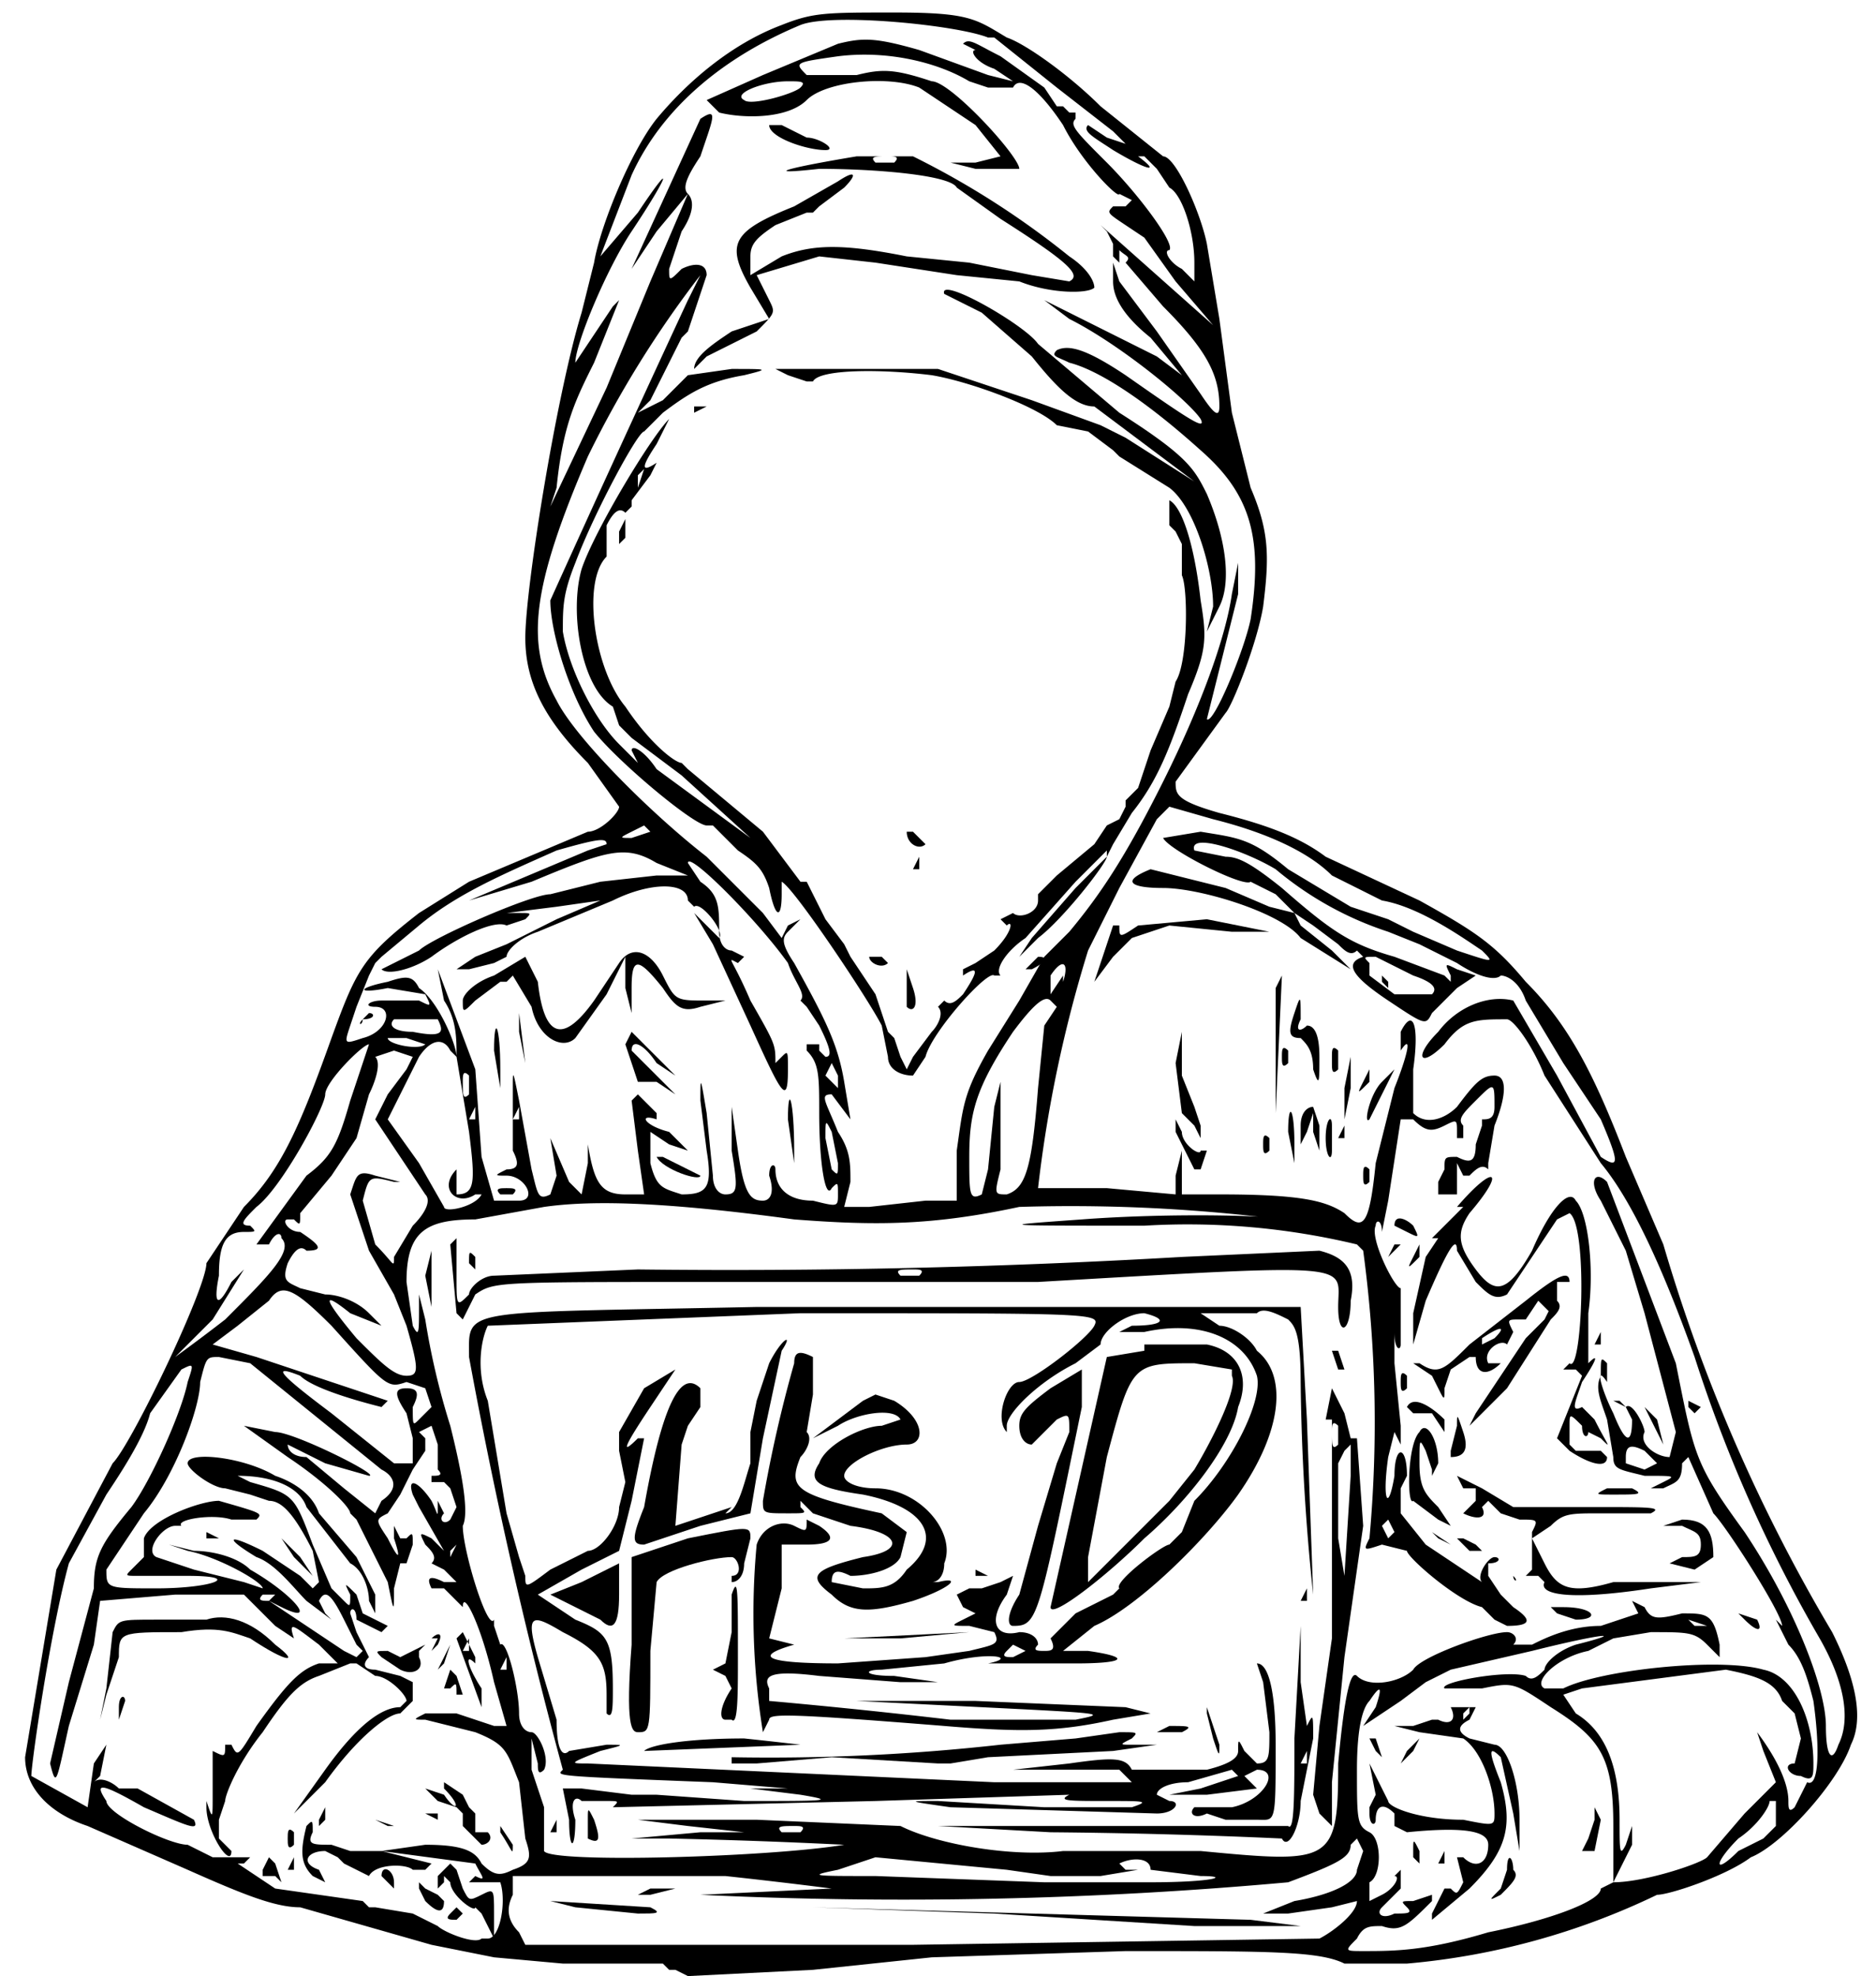 <svg xmlns="http://www.w3.org/2000/svg" width="400" height="421.3" version="1.0" viewBox="0 0 300 316"><path d="M125 4c-8 3-15 9-20 15-4 5-9 17-10 23l-2 8c-4 13-9 44-9 52 0 7 3 13 10 20l5 7c0 1-3 4-5 4l-19 8-8 5c-9 7-10 9-14 20-5 14-8 21-14 27l-6 9c0 4-12 29-15 32l-9 17-5 30c0 5 4 9 10 11l16 7c9 4 14 6 18 6l21 6 10 2 11 1h16l1 1h1l2 1 20-1 19-2 31-1c23 0 31 0 35 2h10a115 115 0 0 0 40-11c2 0 11-3 15-6 5-2 14-12 16-18 2-4 1-10-3-18a270 270 0 0 1-27-62l-6-14c-5-13-9-21-16-28-5-6-8-8-17-13l-15-7c-4-3-9-5-17-7-7-2-7-3-7-5l8-11c1-1 5-11 6-17 1-8 1-12-2-19l-3-12-2-15-2-12c-1-5-5-14-7-14l-10-8c-5-5-12-10-15-11-5-3-6-4-18-4-11 0-13 0-18 2zm34 2 10 8 9 7 2 2-3-1-3-2c-1 1 1 2 4 4 5 3 8 4 4 1h1l2 2 2 3c2 1 4 7 4 12v3l-2-2c-2-1-3-3-2-3 1-1-5-9-10-14s-6-6-5-7v-1h-1l-1-1h-1l-2-3-7-5c-4-2-5-3-6-2s-1 1 0 0l2 1c-1 0 0 2 3 3l3 2-4-1-11-4c-7-2-9-2-13-1l-12 5-9 4 2 2c4 1 11 1 14-2s13-4 18-2l9 6 4 5-4 1h-4l4 1h7c0-2-11-14-14-14-6-2-8-2-12-1h-8c-2-2-2-2 5-3 8-1 16 1 21 4l3 1h4c1-2 4 0 8 6 3 6 9 12 9 11l2 1-1 1h-2c-1 1-1 1 2 3l3 2 5 7 6 7-9-8-9-8 1 1 1 2v2l1 1v-2c-1-1-1-1 0 0s2 1 1 2l6 7c7 7 9 11 9 16 0 2-1 1-3-2l-7-10-6-8-1-3v3c0 2 1 5 6 9l5 6-4-3-18-9 4 3c8 4 19 13 21 16 1 2-2 0-12-7-6-4-9-5-11-4-1 1 0 1 2 2 4 1 11 5 21 14 8 7 10 14 8 27-1 5-6 17-7 16l2-8 3-12v-5l-1 5c-1 7-5 18-11 30s-10 18-15 24l-4 4-4 7-5 8c-4 7-4 9-5 16v8h-5l-9 1h-4l1-4c0-3 0-5-2-8-2-5-3-6-1-6l3 4-1-6c-1-6-3-10-8-19-2-3-2-4-1-5l2-2-2 1-1 2-3-4-9-9c-9-7-21-19-24-25-5-9-4-18 5-39a168 168 0 0 1 18-29l-2 4a4941 4941 0 0 0-22 48c0 5 3 15 7 21 4 5 16 15 18 15h1l4 4c3 2 4 3 5 6 1 5 2 5 2 1v-2c2 1 14 19 16 23l1 5c0 2 2 3 4 3l2-3c1-4 10-14 11-13h1c-1-1 1-4 4-6l8-9 5-5v1l1-2 3-5c4-5 6-10 9-19 3-7 3-9 2-15-1-9-3-15-5-16v4l1 1 1 2v5c1 2 1 14-1 17l-1 4-3 7-2 6-2 2v1l-1 2-2 1-2 3-6 5-3 3v1c0 2-3 3-4 2l-2 1 1 1c1-1 1 1-2 4l-3 2-2 1v1c3-2 2 0 0 3-1 1-2 2-3 1l-1 1c1 1 0 3-1 4l-3 4-1 2-1-2-1-3-1-1-2-6-4-6-1-2-3-4-2-4-1-2h-1l-3-4-3-4-6-5-6-5-1-1c-1 0-5-3-9-9-5-6-7-20-3-24v-5c1-2 2-3 3-2l1-1v-1l3-4 1-2c-3 2-2 0 0-3l1-2 1-2c1-1 1-1 0 0-3 3-12 18-14 24-2 7 0 19 5 22l1 3 2 2 8 6 11 10-15-11c-2-3-4-4-4-3l1 2-3-3c-4-4-8-12-9-18 0-4 0-6 2-11 3-8 10-21 11-21l3-3c4-3 7-5 13-6 4-1 4-1-2-1l-7 1 3-3 4-2 4-2c3-3 3-3 2-5l-2-4 10-3 9 1 13 2 10 1c5 2 11 2 12 1 0-1-1-3-4-5a135 135 0 0 0-25-16h-9c-12 2-15 3-6 2 9 0 21 1 22 3l7 5c11 7 13 9 11 10l-6-1-10-2-10-1c-10-2-15-2-20 0l-5 3v-3c0-2 1-3 4-5l5-2h1l1-1 4-3c2-2 2-3-1-1l-7 4c-10 4-11 6-7 13l3 5-6 2c-3 2-6 4-6 6l-5 5-4 2 2-2 5-10 1-1 3-9c0-2-2-2-4-1-2 2-2 2-2 0l2-6c2-3 2-5 1-6s0-3 2-6c2-6 3-8 0-6l-11 24 4-6 5-6-6 14-7 17-9 19 1-3c1-10 3-14 6-20l4-10-1 1-6 9c0-3 5-15 9-21 6-9 7-12 1-3l-6 7 5-13c5-11 15-19 27-24 5-2 25 0 30 2zm-31 8c-1 1-8 3-9 2-2-1 3-3 7-3 2 0 3 0 2 1zm15 12h-3c-1-1 0-1 2-1 1 0 2 0 1 1zm-41 52v-2l1-1-1 3zm92 53c8 2 15 5 19 9l8 4c6 1 13 6 16 8 2 2 2 2-4 0l-7-3-4-2-6-2-10-6c-6-5-8-5-14-6l-6 1c1 2 13 8 14 7l4 2 3 3-4-1-7-3-12-3c-5 2-3 3 2 3 6 0 19 4 22 8l8 5-3-3-5-4-1-2 3 2 4 3c1 1 2 2 3 1l1 1c-3 1-2 3 4 7s6 4 7 2l4-4 3-2-3-1c-2-1-2-1-1 1v1l-1-1-8-3c-7-2-10-4-18-11-5-4-7-5-9-5l-5-1c-1-3 8 0 13 3a54 54 0 0 0 18 10l5 2 6 3c3 2 6 3 7 2 1 0 3 1 4 4l3 5 3 5 6 9c3 7 3 8 0 6l-7-13-7-12c-4-1-9 1-12 5-4 4-3 6 1 2 3-4 5-4 10-4 1 0 4 4 6 9l9 14c5 6 10 17 15 31a229 229 0 0 0 20 45c4 7 5 13 3 17-1 3-2 2-2-3 0-6-5-19-13-31-8-11-8-12-11-27l-11-29c-2-2-3 0-1 3l4 8 3 10 5 19-1 4c-2 0-5-2-4-4 0-1-2-5-3-4l-1-1h-1l2 1 1 2c0 4-1 4-3-1-2-4-3-8-1-5v-3c-1-1-1-1-1 2-1 2 0 4 1 7l1 6c0 2 1 2 5 3 5 0 5 0 3 1l-2 1h2c2-1 3-1 3-4l1-1 4 9c2 2 11 16 11 18l-1-1 2 4c2 2 3 5 4 9 1 7 1 14-1 13l-1 2-1 2c-1 1-1 0-1-1 0-3-2-7-5-11l1 3 2 5-5 5-6 7c-1 1-10 4-15 4l-2 1c0 2-8 5-18 7-10 3-15 3-20 3-3 0-3 0-1-2 1-2 2-2 4-2 3 1 4 0 8-4v-1l-3 1c-2 0-2 0-1 1s0 1-2 1c-2 1-3 0-2-1l1-1 2-2v-3l-1 1c1 0 0 2-2 3l-2 1v-3c2-1 2-7 0-8s-2-2-2-10c0-7 1-10 2-11 2-3 2-2 1 1l-2 3 3-2 3-2 4-3 4-2 13-3c12-3 15-3 7-1-3 1-5 3-5 4-1 1-2 2-3 1-3-1-14 1-13 2h6c5-1 5-1 11 3 8 5 10 8 10 19v9l3-6v-3l-1 3c-1 2-1 1-1-4 0-8-2-14-7-17l-2-3 3-1 23-3c5 1 8 2 9 5l2 2 1 4-1 4c-2 0-1 2 1 2 2 1 2 0 2-2 0-7-3-14-8-15-7-2-26 0-32 3h-3c-2-1 2-5 7-6l4-2 6-1c6 0 7 0 9 2l2 2v-2c-1-5-2-5-6-5-4 1-5 1-6-1l-2-1 1 2-6 2c-5 0-9 2-11 3h-3c1-1 0-2-1-2-3 0-14 4-15 6-2 2-7 3-9 1-1-1-2 3-3 14 0 16-1 16-22 14h-22c-8 1-20-1-26-4l-23-1h-19l8 1 9 1h-7l-11 1h6a986 986 0 0 1 28 1c-12 2-47 3-48 1v-7l-2-6v-5l1 4c0 1 0 2 1 1 1-2-1-6-2-6s-2-1-2-3c0-4-2-12-3-11l-1-3v-1c-1 2-5-11-5-15 1-2 0-8-2-16a118 118 0 0 1-4-17l-1-4v2c0 4 0 5-1 3l-1-7c0-8 3-10 11-10l11-2c7-1 18-1 40 2 13 1 22 1 36-2a267 267 0 0 1 49 3c-5-2-26-2-39-1-14 1-14 1 10 1a116 116 0 0 1 34 3l1 1a205 205 0 0 1 1 46c-1 2-1 2 2 1l4 1c0 1 8 8 12 9l2 2 2 1c4 0 4-1 1-3l-2-2-2-3v-2c2 0 2-1 1-1s-3 3-2 4l-9-6-4-5v-4l1-2c0-5-2-5-2 0-1 6-2 4-1-3l1-4 1 2v-3l-1-10v-5c0 3 1 3 1 2v-9c-1 0-5-8-4-10 0-1 1-1 1 1l1-5 2-13h2c2 2 3 2 5 1s2-1 2 1v1h1v-2c-1-1 0-2 2-4 3-3 3-3 3 1 0 2-1 2-2 2v1l-1 3c0 3-1 3-3 2-2 0-2 0-2 2l-1 2v2h3v-5l1 2h1c1-1 2-2 3-1v-1l1-6c2-5 2-8 0-8s-3 1-6 5c-2 2-5 3-7 1v-7c1-7 0-10-2-6v3c2-3 1 1-1 6l-3 12c-1 10-2 11-5 8-3-2-7-3-20-3h-6v-7l-1 4v3l-11-1h-11a208 208 0 0 1 8-38l5-10 6-11 2-2 7 2zm-90 2-3 1c-2 0-2 0 0-1l2-1 1 1zm-7 2-3 1-19 8 10-3c12-5 15-6 20-3l5 2h-5l-9 1-8 2c-3 0-19 7-21 9l-4 2-2 1c1 1 5 0 8-2 4-3 10-6 12-5l3-1c1-1 1-1-1-1h-2l8-1 7-1-7 3-8 4-5 2-3 2h2l4-1 2-1c0-1 2-3 5-4l12-5c6-3 12-3 12 0l1 1c1-1 5 4 4 5l-2-2-2-2 3 5 6 13c5 11 6 13 6 7 0-3 0-3-1-2l-1 1c0-3 0-3-4-10-3-7-4-7-2-6l1-1-2-1c-1 0-2-1-2-3 0-4 0-6-3-8l-2-3c0-2 11 9 16 16 1 3 3 5 2 6l1 1 2 3c2 4 2 5 1 5l-1-1v-1h-2v1c2 2 2 4 2 10 0 8 1 14 2 12 1-1 1-1 1 1s0 2-4 1c-4 0-6-2-6-5 0-1-1-1-1 1 1 3 0 4-1 4-2 0-3-1-4-8l-1-7v7c1 6 1 7-1 7-1 0-2-1-2-3l-1-10c-1-6-1-6-1-2l1 8c1 6 0 7-4 7-3-1-4-1-5-5v-5l3 2 3 1-3-3c-4-1-5-3-2-2v-1l-2-2-1-1-1 1 1 8 1 7h-3c-4 0-5-2-6-8v3l-1 5-2-2-3-7-1-4 1 4 1 6-1 3c-2 1-2 0-3-4l-2-11c-1-5-1-5-1-2v10c1 2 1 3-1 3-2 1-2 1 0 1 3 0 5 4 2 4h-4l-2-7-1-14-6-16 1 5c2 3 2 6 2 9l2 12c1 8 1 10-2 10v-4c-3 3 0 6 3 4h1c-1 2-6 3-6 2l-4-7-5-7 5-10c2-3 4-3 5-1l1 1c0-2-3-9-6-11-1-2-2-2-5-1-5 1-5 2 0 1l6 1c1 2 1 2-1 1h-6c-2 0-3 1-1 1 3 0 2 4-2 5-3 1-3 1-2-2l1-3 2-5 1-2 1-1 6-5c6-5 13-8 22-12 7-2 8-2 8-1zm129 21c3 1 4 2 3 3h-6l-4-3v-2c-1-1-1-1 1-1l6 3zm-56 0-2 3v-3c2-3 3-2 2 1zm-1 5-2 3-1 10c-1 13-2 16-5 17-2 0-2 0-1-4v-14l-1 4-1 10-1 4c-2 1-2 0-2-6 0-7 1-11 7-20 3-4 5-6 6-5l1 1zm-99 2c1 2 1 3-4 2-3 0-4-1-3-2h7zm-2 4c-1 1-6 0-6-1h3l3 1zm-12 9c-2 7-3 9-7 12l-8 11h2c1-2 2-2 2-1 2 2-2 6-9 13a313 313 0 0 1-8 6l6-6 5-8-2 2c-2 4-3 4-2-1 0-5 1-7 4-7 2 0 2 0 1-1-2 0-1-1 1-3 4-3 11-16 11-18s6-8 7-8l-3 9zm10-7-1 2-3 4-2 4 4 6 4 6c1 1 0 3-2 5l-3 5c0 2 0 1-3-2l-2-7c1-4 1-4 5-3h1l-4-1c-3-1-3 0-4 3l3 9 4 7 2 5c2 7 2 8 0 8s-4-2-8-6c-5-6-6-8-1-4l5 2-2-2c-2-2-5-3-7-3l-4-1c-2-1-3-1-2-4 1-2 2-3 3-2 3 0 2-1-1-3-2 0-3-2-2-2h1c1 1 1 1 1-1l5-6 4-6 2-7c1-2 2-5 1-6l3-1 3 1zm68 3v2l-2-2 1-2 1 2zm-59 3c-1 1-1 0-1-2 0-1 0-2 1-1v3zm1 4h-1l1-2v2zm7 0h-1l1-2v2zm51 7c0 2 0 2-1 1l-1-5c0-3 0-3 1-1l1 5zm-81 26c9 10 9 10 12 9l3 1 1 3-2 2c-1 1-1 1-1-2 1-2 1-3-1-3s-2 1 0 4l1 4v4h-3l-10-8c-8-6-10-8-5-6 2 2 9 4 13 5l1-1-21-7-7-2 4-3 5-4c2-3 4-2 10 4zm-13 6 21 17c2 1 3 3 0 5l-1 2-5-4-6-5c-2 0-3-1-3-2l6 3 7 2c2 0-12-7-15-7l-5-1 7 5c6 4 10 8 10 9l1 1 5 10c1 5 1 5 1 1l1-4h1l1-3c0-2 0-2-1-1h-1l-1-2v2c1 3 1 4-1 0-2-3-2-3 0-4l2-3 2-4 2-3v-2l-1-1 2-1 1 3v4c1 1 0 1-1 1v1h2l1 1 1 3-1 2c-1 1-2 0-1-1l-1-2v1c0 2 0 1-1-1-2-3-4-4-3-1l1 2 4 7-2-2c-2-1-2-1-1 1 1 1 2 2 1 3l2 1 2 2h-2c-2-1-3-1-2 1h2l2 2 1 1c0-3 3 3 5 12l2 7h-2l-6-2h-5c-2 1-2 1 0 1l8 2c5 2 5 3 7 8l1 9c1 3 1 4-2 5-2 1-3 1-5-1-1-2-3-3-9-3l-7 1h-5l-3-1c-3 0-4 0-3-2 0-2 0-2-1-1-1 4-1 6 1 8l2 1-1-2c-3-1-2-3 1-3l2 1 1 1 2 1 2 1c1-2 6-2 7-1h2l1-1-4-1-4-1 15 2c1 2 2 3 0 2l-1 1h5c1 3 0 9-2 9h-1c-1 1-6-1-7-2l-4-2-6-1h-1l-1-1-14-2-6-4h1l1-1h-6l-4-2c-3 0-13-5-13-7-2-3-1-3 6 1 7 3 9 4 8 2l-9-5h-3c-1-1-3-2-4-1l1-1 1-5 1-3-1 3-2 3v-4 4l-1 7-9-5c0-2 3-23 6-34l6-11c2-3 6-9 7-13l5-7c2-1 2-1 1 2-1 5-6 16-9 20-5 6-6 8-6 13l-4 15-3 13c1 4 1 3 3-6l4-13 1-7 12-1h11l5 5 3 2c-1-3 0-2 4 1l3 3h-3c-3 1-5 3-10 10-3 5-3 5-4 3h-1c0 2 0 2-2 1-1-1-1-1 0 0v7c0 4 0 4-1 1v1c0 4 4 10 4 7l-2-2v-3l1-3c0-1 2-6 6-11 4-6 6-8 9-9l5-2h1l3 2c2 0 5 3 5 4l-1 1c-3 0-7 3-12 10l-5 7 5-5c5-7 10-11 12-11l2-2v-3l-2-1-4-1c-2 0-2-1-1-2l-2-4-1-3c0-1 1-1 1 1l4 2 1-1-2-1-2-1-1-3c-2-2-2-2-1 0 0 2 0 2-1 1l-2-2-3-7c-3-8-3-8-10-10l-2-1c6 0 10 2 11 5l7 9c2 1 3 4 3 6l1 2v-3l-3-6-6-7c-1-3-4-5-7-6-5-3-14-4-14-2 0 1 4 4 6 4l4 1 3 1c2 0 4 2 7 8l1 5-1 1-2-2-6-4c-6-3-6-2-1 1 3 1 6 5 8 7l4 3-1-1-1-2c1-2 2-1 4 3l2 4 1 1-1 1-2-1-6-4-6-4 2 1c6 3 2-2-5-6-2-2-6-3-9-3l-4-1 3 1c5 1 12 5 12 6l-3-1-8-2-6-2c-2-1 1-5 3-5h1c-1-1 5-2 8-1h4c1-1 1-1-6-3-3 0-11 3-12 6v3l-2 2c-1 1-1 1 1 1h8c9 0 4 2-5 2-8 0-8 0-8-3l6-9c5-6 9-17 9-21 1-4 1-4 3-4l5 1zm225 16-2 1-3-1v-1c0-2 1-2 3-1l2 2zm-42 11-1 1-1-2 1-1 1 2zm-151 4v-1l1-1-1 2zm-28 6-1 1c-1 0-2 0-1-1h2zm229 5h-2l-1-1 3 1zm-192 7h-1l1-2v2zm203 25-2 2-4 2c-4 4-4 2 0-2 3-2 5-5 5-6h1v4zm-156 1h-3c-1-1 0-1 2-1 1 0 2 0 1 1zm90 3-1 3c0 2-4 4-10 5l-5 2h4l7-1 4-1c0 2-4 5-6 6l-65 1H84l-1-2c-2-2-2-4-1-6v-3h34a856 856 0 0 1 17 2l-21 1a683 683 0 0 0 94-2c8-3 10-4 10-6l1-1 1 2zm-57 3 7 1h8l6-1h-2l-1-1c2-1 5-1 5 1l8 1c5 0 2 1-8 1h-17l-27-1c-10 0-11 0-6-1l6-2 21 2z"/><path d="M123 20c0 2 6 4 9 4 2 0-1-2-3-2l-4-2h-2zm28 27 6 3 8 7c4 5 7 8 10 8l16 12-11-7-4-2-11-4-15-5h-26l2 1 3 1h1c1-2 11-2 19-1 6 1 17 5 20 8l5 1 4 3 1 1 8 5c4 3 7 13 7 19l-1 4 2-4c2-4 1-11-2-18-2-4-3-6-14-13l-13-11c-2-3-16-11-15-8zm-40 18v1l2-1h-2zM99 85v2l1-1v-3l-1 2zm46 48c0 2 2 3 3 2l-1-1-1-1h-1zm1 6h1v-2l-1 2zm26 3-7 8-2 3 3-3c4-3 11-12 11-13l-5 5zm-33 11c0 1 2 2 3 1l-1-1h-2zm25 2h1c2-1 3-2 1-2l-2 2zm-19 3v3c1 1 2 0 1-3l-1-3v3zm14 2 2 1-2-1c-1-1-1-1 0 0zm-11 2c-1 1-1 1 0 0l1-2-1 2zm30-14-2 6-1 3 3-4 3-3 3-1 3-1 10 1h6l-10-2-11 1c-3 2-3 2-3 0h-1zm26 10v20l1-22-1 2zm3 4c-1 3-1 4 1 4 1 1 2 2 2 5 1 3 1 2 1-2s-1-5-2-5c-1 1-2 1-1-1 0-4 0-4-1-1zm-19 8 1 8 2 2 1 2v-2l-1-3-2-5v-7l-1 5zm17-1c0 1 0 2 1 1v-2c-1-1-1 0-1 1zm8 1c0 1 0 2 1 1v-3c-1-1-1 0-1 1zm3-1-1 5v5l1-5v-5zm2 4c-1 2-1 2 1 0v-2l-1 2zm3 0c-2 2-3 7-2 6l1-2 2-4 1-2-2 2zm-15 8 1 5v-3c0-6-1-7-1-2zm2-1v3l1-2 1-3v3l1 3v-4l-1-3c-1 0-2 1-2 3zm4 2c0 3 1 4 1 2v-4c0-2-1-1-1 2zm-24-1 2 4 1 2h1l1-3h-1c0 1-3-1-3-3l-1-2v2zm26 1h1v-2l-1 2zm-12 1c0 1 0 2 1 1v-2c-1-1-1 0-1 1zm16 5c0 1 0 2 1 1v-2c-1-1-1 0-1 1zm16 5-5 5h1l-2 3-2 9v5l2-7c3-7 5-11 5-8l3 5c2 2 3 3 5 2l4-6 4-6 2-1c3 2 2 26 0 24l-1 1h2l1 1-2 5-2 5 2 2c3 2 6 3 6 1l-1-1h-4l-1-1v-3c0-2 0-2 2 0 0 2 1 2 1 1l2 1c2 2 1 1-1-3l-2-2c-2 1-1-1 0-4 2-3 3-5 1-3v-8c1-7 0-16-2-18-1-2-4 1-7 8-4 7-6 7-9 3s-3-6-1-9c6-7 4-8-2-1zm-11 3 2 1c2 1 2 1 1-1-1-1-3-2-3 0zm-155 8 1 5v-9l-1 4zm4-5 1 11 1 1 2-4c3-2 3-2 37-2h53c52-3 48-3 48 4 0 5 2 4 2-1 1-5-1-7-5-8l-22 1a1245 1245 0 0 1-87 2l-23 1c-2 0-4 2-4 3-2 2-2 2-2-3v-6l-1 1zm75 5h-3c-1-1 0-1 2-1 1 0 2 0 1 1zm76-5-1 2 1-1 1-1h1-2zm3 2c-1 2-1 2 1 0v-2l-1 2z"/><path d="m75 202 1 1v-2c-1-1-1-1-1 1zm169 6-9 7c-4 4-5 5-8 3h-1l3 2 1 2c1 2 1 2 1 0l1-3 3-2h1c0 3 2 3 4 1l2-1-6 9-1 2 6-6 7-11c1-1 2-2 1-3v-3h2c0-2-2-1-7 3zm4 1-1 2-3 3-2 3-2 1h-2c-1-2 2-4 3-3l1-2c-1-2-1-2 1-2h1l2-3 2 2zm-9 5-2 1v-1c3-2 4-2 2 0zm-118-5c-48 1-46 0-46 8a810 810 0 0 0 15 66c-1 1-2 1 24 2l12 1h-6l8 1c6 1 4 1-9 1l-14-1h-4l-8-1h-3l1 5c0 5 1 5 1 0-1-3 0-4 1-3h4c2 0 2 0 1 1l42-1 31-1c-2 1 0 1 6 1s7 0 4 1h-14l-17-1c-5 0-5 0 2 1l33 1c3 0 4-2 2-2l-2-1c0-1 2-2 5-2l7-2 1 1-6 2-5 1h6l8-1-1-1-1-1 2-1c4 0 1 5-4 6h-6c-1 1 0 2 2 1l3 1c-1 1-1 1 0 0h5c3 0 3 1 3-12 0-8-1-13-3-13l1 3 1 8c0 4 0 5-2 5l-2-2c-1-2-1-2-1 0 0 1-1 2-5 3h-12c-1-2-3-2-10-1l-9 1h17l2 2h-22l-65-3c-3 0-3 0 2-2 4-1 4-1 1-1l-6 1c-1 1-2 0-2-5l-3-10c-2-7-1-7 4-4 6 3 7 5 7 10v3c1 1 1-1 1-4 0-8-1-9-6-11l-6-4 7-4 6-3 2-8 2-10h-1c-3 3-2 1 2-5l4-6-5 3-4 7v3l1 5-1 4c0 3-3 7-5 7l-6 3c-4 3-4 3-4 1l-1-3-2-7-3-18c-2-5-1-10 0-12l50-2c47 0 48 0 47 2s-10 9-12 9-4 6-2 8v-1c0-2 5-7 11-10l4-3c0-2 4-5 7-5 4 1 3 2-2 2l-2 1h4c9-2 16 1 18 7 1 4-4 14-10 20l-2 5-2 2c-1 0-9 6-8 7l-1 1-6 3-4 4c1 2 0 2-1 2s-2 0-1-1c0-1-1-2-3-2-4 1-5-2-2-6l1-3-2 1-3 1h-2l-2 1 1 2 2 1-2 1c-2 1-2 1 1 1l4 1c1 2 0 2-4 3l-7 1-14 1c-11 0-14-1-7-3l5-1-5 1-4-1 2-8v-7h4c4 0 5-1 2-3l-2-1c0 2 0 2-2 1s-5 0-6 3a119 119 0 0 0 1 30l1-2c0-1 3-1 28 1 12 1 18 1 27-1l6-1-4-1-24-1h-19l20 1c20 1 20 1 15 2h-20a1045 1045 0 0 0-29-3v-2c-1-2 0-3 8-2l13 1h6l-7-1c-5 0-5-1-2-1l10-1c7-2 12-1 7 0h14c8 0 9-1 2-2h-4l5-4c7-3 18-14 23-21 7-10 8-19 3-23-1-2-4-4-6-4l-3-2h9c1-1 3 0 5 1 1 1 2 2 2 10a354 354 0 0 0 2 34l-1-28-1-18h-87zm43 55-2 1c-1 0-2 0-1-1l1-1 2 1zm91-49h1v-2l-1 2z"/><path d="m123 218-2 6-1 5v5c-1 3-2 8-4 8l1-1-6 2-3 1 1-13 1-3 2-3v-3c-3-3-6 2-9 19-2 5-2 6 0 6l9-3 8-2 2-12 3-14c2-3 0-2-2 2zm60-2-6 1-9 40c0 2 9-5 15-11 7-6 14-15 15-21 2-5 0-9-5-10h-10zm14 4c1 2-3 10-6 15l-4 5-6 6-7 7v-4l3-16c4-15 4-15 14-15l6 1zm16-4 1 3h1l-1-3h-1zm-86 2a214 214 0 0 0-5 22c0 2 0 2 4 2 3 0 3 0 2-1v-1l2 2 6 2c8 1 9 4 2 5-8 2-9 3-5 6 3 3 6 3 13 1 6-2 8-4 4-3h-1c1 0 2-1 2-3 2-5-4-12-11-12-3 0-5-1-5-2 0-2 6-5 10-5 3 0 3-4-2-7l-3-1-2 1-8 6 4-2c3-2 9-3 10-1l-3 1c-3 0-9 3-10 6-2 3 0 4 7 5 10 2 13 7 7 12-2 3-4 3-7 3l-5-1c0-2 1-2 3-1 3 0 7-1 8-3l1-4-4-3c-14-3-15-4-13-9 1-1 2-3 1-4l1-6v-6c-2-1-3-1-3 1zm41 4c-4 3-5 4-5 6s1 3 2 3l2-2 2-2c2-1 2-1 2 2l-2 5-3 10-3 11c-2 3-2 5-1 5 4 0 4-1 11-35v-6l-5 3zm56-1c0 1 0 2 1 1v-2c-1-1-1 0-1 1zm-11 6v35l-2 14-1 11 1 3 2 2v-7l2-20 3-21-1-14h-1l-1-4-2-4-1 5zm1 4c-1 1-1 0-1-2 0-1 0-2 1-1v3zm2 5-1 16-1-6v-12l1-2 1-1v5zm9-11 1 1h3l2 3v-2c-2-2-5-4-6-2zm38 0 3 6-1-4-2-2zm7 0 1 1 1-1-2-1v1zm-37 3-1 4v1c2 0 3-1 2-4s-1-3-1-1zm-6 1c-2 2-2 12-1 11l4 3 2 1-2-3c-2-2-3-3-3-7s0-4 1-2l1 3v1l1-2c0-4-2-7-3-5zm6 7 1 2h2v2l-1 1-1 1c2 1 4 1 3-1l1-1 2 2 3 1c3 0 3 0 2 2v6l-1 1h2l1 1c-1 2 4 3 17 1l8-1h-14c-7 2-9 1-11-3l-2-4 3-2c2-2 3-2 8-2h8c2-1 0-1-9-1h-13l-5-3-4-2zm24 2c-2 1-2 1 1 1 4 0 5 0 3-1h-4z"/><path d="M266 244h3c2 1 3 1 3 3s-1 2-3 2l-2 1 4 1 3-2c0-4-1-6-5-6l-3 1zm-156 2-9 3v14c-1 13 0 14 1 14 2 0 2 0 2-13l1-11c1-2 9-4 12-4 1 0 2 3 0 3v1c1 0 2-1 2-3l1-4c0-2 0-2-10 0zm131 0c-1 1-1 1 0 0l2-2-2 2zm-11 0 2 1-3-2 1 1zm3 0 2 2h2l-1-1-2-1h-1zm-140 7-5 2 4 2 4 2c2 2 3 1 3-4v-5l-6 3zm63-1h2l-2-1v1zm84-1 2 1c0 1 1 1 0 0l-2-1z"/><path d="M117 255v6l-1 5-2 1 2 1 1 2c-2 3-2 5-1 5h1c1 1 1-4 1-10 0-11 0-13-1-10zm91 1h1v-2l-1 2zm40 1 1 1 3 1c4 0 3-2-2-2h-2zm-40 3-1 18c0 9 0 15-1 14h-56l18 1a994 994 0 0 1 37 1c1 2 3-2 3-6l1-5 1-5c0-4 0-4-1-2l-1-7v-11 2zm1 22h-1l1-2v2zm70-23c2 2 3 2 2 0l-3-1 1 1zm-144 3h9l11-1-20 1zm97 11c1 2 0 3-2 2h-1l-3 1h-3l4 1 7 1c3 2 5 8 5 12 0 2 0 2-5 1-7 0-12-2-12-3l-1-2-2-4c-1-2-1-2 0 0l1 5-1 2v1c0 2 1 2 1 1 0-2 1-3 3-1v2l2 1c10-1 13 0 13 2 0 3-2 4-4 2h-1l1 4c-1 2-1 2-2 1h-1l-2 4v1l6-5c6-6 7-10 5-17-2-5-2-6 0-4l2 9 1 6v-5c0-6-2-12-4-12l-4-1c-2-1-2-2 0-3l1-2h-4zm3 1-1 1v-1l1-1v1z"/><path d="m193 274 1 4c1 3 1 3 1 1l-2-6v1zm-8 3h4c2-1 1-1-2-1l-2 1zm-66 1c-9 0-15 1-16 2-2 1-2 1 0 0l25-1a701 701 0 0 0-9-1zm53 0-12 1a333 333 0 0 1-43 2v1h4l12-1 17 1h2l6-1 20-1 7-1h-4c-2 0-2 0 0-1 1-1 1-1-2-1l-7 1zm47 0 1 2 1 1-1-3h-1zm6 2-1 2 2-2 1-2-2 2zM94 291v3c2 1 2 0 1-3-1-2-1-2-1 0zm161 0-1 3-1 2h2l1-5-1-2v2zm-167 2h1v-2l-1 2zm138 3v1l1 1v2-4c-1-2-1-2-1 0zm4 2h1v-2l-1 2zm11 1-1 3c-2 2-2 2 0 1 2-2 3-3 2-4 0-2-1-3-1 0zM99 154l-4 6c-5 7-8 6-9-3l-2-4-5 3c-3 1-5 3-5 4 0 2 0 2 2 0l4-3h1l1-1 3 5c1 5 5 7 7 5l5-7 3-6v5l1 4v-4c0-5 1-5 5 0 2 3 3 4 6 3l4-1h-3c-5 0-5 0-7-4s-5-5-7-2z"/><path d="m83 165 1 5-1-8v3zm-25-2c-1 1 0 1 0 0 2 0 2-1 1-1l-1 1zm21 5 1 6v-3c0-7-1-9-1-3zm21-1 2 6h3l3 2-1-1-6-6c0-2 2-1 4 2l3 2-7-7-1 2zm26 12 1 7v-2c0-8-1-11-1-5zm-21 6c1 2 7 4 7 3l-2-1-4-2h-1zm-25 6h2c1-1 0-1-1-1s-2 0-1 1zm141-34 1 1v-1l-1-1v1zM33 246h2l-2-1v1zm14 3 3 3-2-3-3-3 2 3zm-14 10h-8c-6 0-6 0-7 2l-1 9-1 5 1-4 2-6c0-4 0-4 10-4 6-1 8 0 11 1 6 4 8 4 4 1-4-4-8-5-11-4zm41 2-1 1 4 11v-3c-2-3-3-6-1-4v-1l-2-4zm1 3h-1l1-2v2zm-5-2-1 2 1-1c1-2 0-2-1-1zm-4 2-2 1-2-1c-2 0-2 0-1 1l3 2c2 1 4 0 3-2v-1l1-1-2 1zm5 1-1 2 1-1 1-3-1 2zm1 2-1 3h1c1-1 1-1 1 1h1l-1-3-1-1z"/><path d="M19 273v2l1-3c0-1-1-1-1 1zm52 13c3 3 2 4 0 1l-3-1 2 2 3 1 1 1v2l1 1 2 2c1 0 2-1 1-2h-2v-3l-1-1-1-2-3-2v1zm-20 5v1l1-1v-2l-1 2zm17-1 2 1v-1h-2zm-8 1 2 1h1l-3-1zm20 2c2 3 2 4 2 2l-2-3v1zm-34 1c0 1 0 2 1 1v-2c-1-1-1 0-1 1zm-3 3-1 2v1h2l1 1-1-3-1-1zm3 2h1v-2l-1 2zm24 1v2l1-1v-1l1 1c0 2 4 5 4 4l1 1 2 4v-4c0-4 0-4-2-3s-2 1-3-1l-1-3-1-1-2 2zm-9 0 2 2v-1c0-2-2-3-2-1zm6 2 1 2c2 2 3 2 3 0l-1-1-2-1-1-1zm5 4c-1 1 0 1 1 1l1-1-1-1-1 1zm32-4-2 1h2l4-1h-4zm-16 2 4 1 10 1c3 0 4 0 2-1l-16-1zm42 1 29 1 32 2h17l-8-1-70-2z"/></svg>